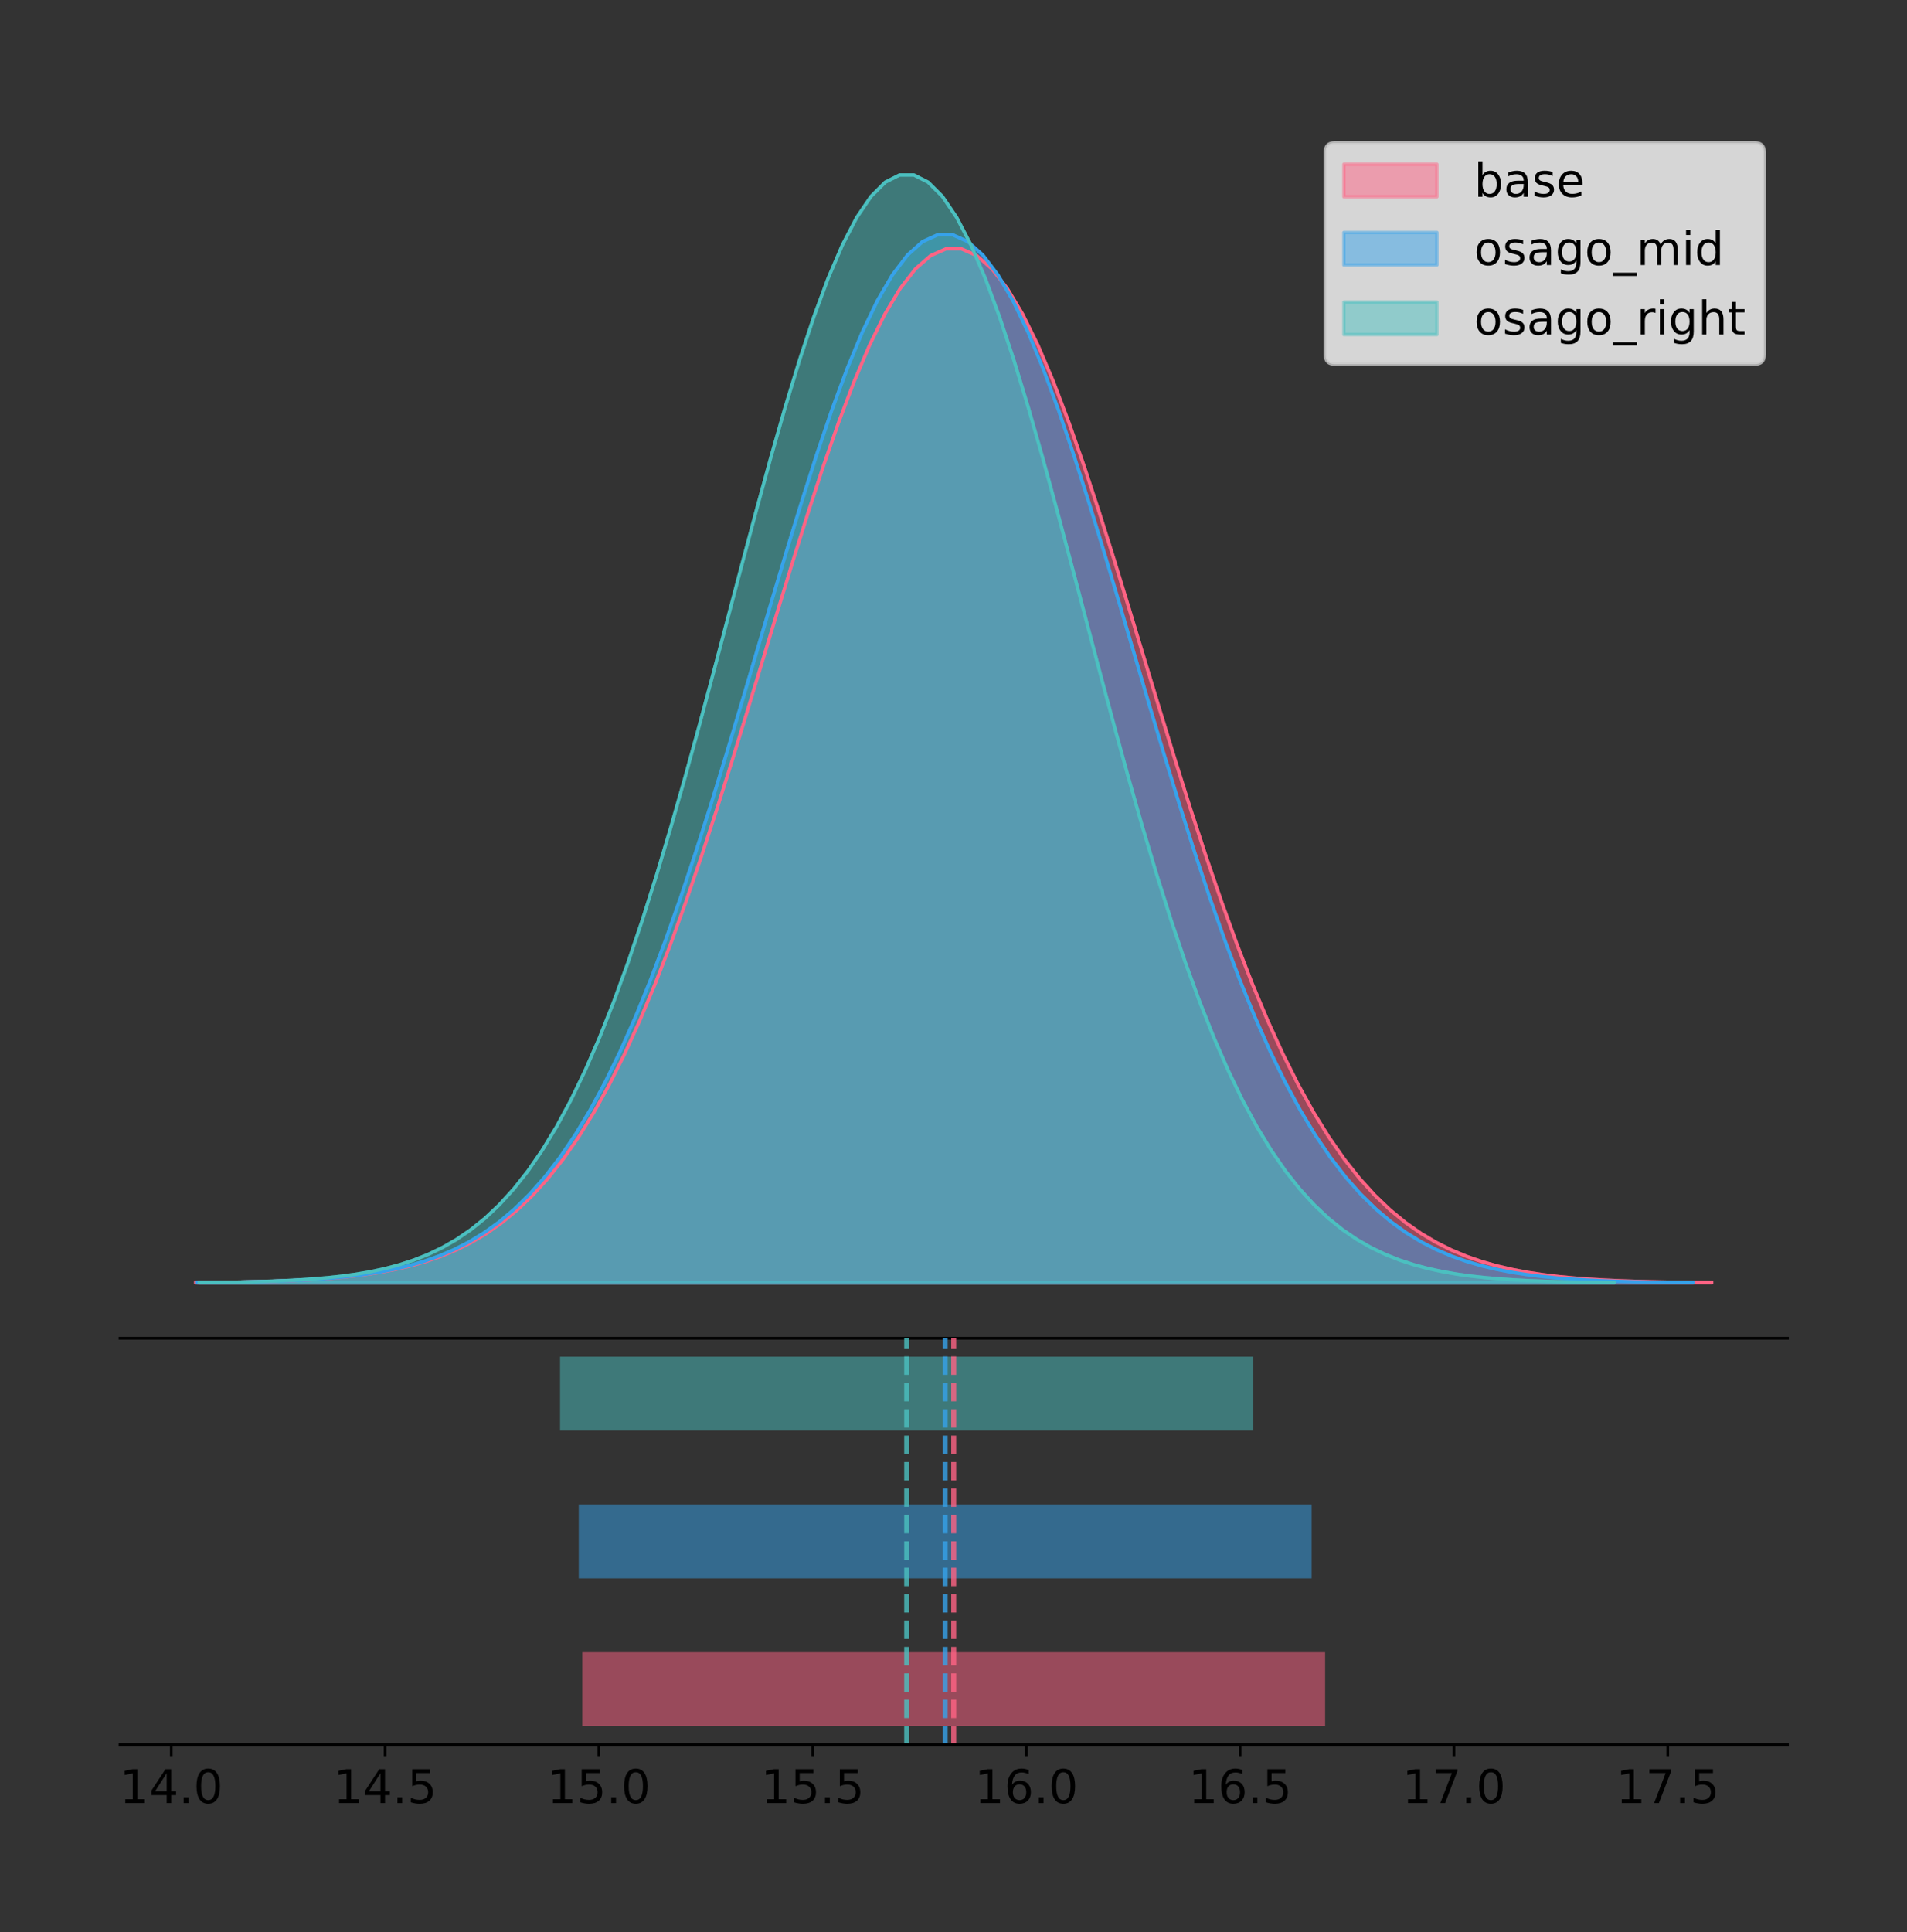 <?xml version="1.0" encoding="utf-8" standalone="no"?>
<!DOCTYPE svg PUBLIC "-//W3C//DTD SVG 1.1//EN"
  "http://www.w3.org/Graphics/SVG/1.1/DTD/svg11.dtd">
<!-- Created with matplotlib (https://matplotlib.org/) -->
<svg height="581.789pt" version="1.1" viewBox="0 0 574.334 581.789" width="574.334pt" xmlns="http://www.w3.org/2000/svg" xmlns:xlink="http://www.w3.org/1999/xlink">
 <rect x="0" y="0" width="574.334" height="581.789" fill="#333333" stroke="none"/>
 <defs>
  <style type="text/css">
*{stroke-linecap:butt;stroke-linejoin:round;}
  </style>
 </defs>
 <g id="figure_1">
  <g id="patch_1">
   <path d="M 0 581.789 
L 574.334 581.789 
L 574.334 0 
L 0 0 
z
" style="fill:none;"/>
  </g>
  <g id="axes_1">
   <g id="patch_2">
    <path d="M 36.134 402.93 
L 538.334 402.93 
L 538.334 36 
L 36.134 36 
z
" style="fill:none;"/>
   </g>
   <g id="PolyCollection_1">
    <defs>
     <path d="M 58.961 -195.538 
L 58.961 -195.643 
L 63.572 -195.682 
L 68.184 -195.735 
L 72.796 -195.806 
L 77.407 -195.899 
L 82.019 -196.023 
L 86.63 -196.184 
L 91.242 -196.394 
L 95.853 -196.664 
L 100.465 -197.01 
L 105.077 -197.449 
L 109.688 -198.003 
L 114.3 -198.697 
L 118.911 -199.561 
L 123.523 -200.627 
L 128.134 -201.933 
L 132.746 -203.523 
L 137.357 -205.443 
L 141.969 -207.745 
L 146.581 -210.484 
L 151.192 -213.719 
L 155.804 -217.509 
L 160.415 -221.917 
L 165.027 -227.003 
L 169.638 -232.825 
L 174.25 -239.438 
L 178.862 -246.886 
L 183.473 -255.207 
L 188.085 -264.425 
L 192.696 -274.55 
L 197.308 -285.573 
L 201.919 -297.466 
L 206.531 -310.179 
L 211.143 -323.639 
L 215.754 -337.747 
L 220.366 -352.381 
L 224.977 -367.395 
L 229.589 -382.621 
L 234.2 -397.87 
L 238.812 -412.938 
L 243.424 -427.608 
L 248.035 -441.656 
L 252.647 -454.855 
L 257.258 -466.983 
L 261.87 -477.829 
L 266.481 -487.198 
L 271.093 -494.916 
L 275.705 -500.839 
L 280.316 -504.852 
L 284.928 -506.879 
L 289.539 -506.879 
L 294.151 -504.852 
L 298.762 -500.839 
L 303.374 -494.916 
L 307.986 -487.198 
L 312.597 -477.829 
L 317.209 -466.983 
L 321.82 -454.855 
L 326.432 -441.656 
L 331.043 -427.608 
L 335.655 -412.938 
L 340.267 -397.87 
L 344.878 -382.621 
L 349.49 -367.395 
L 354.101 -352.381 
L 358.713 -337.747 
L 363.324 -323.639 
L 367.936 -310.179 
L 372.548 -297.466 
L 377.159 -285.573 
L 381.771 -274.55 
L 386.382 -264.425 
L 390.994 -255.207 
L 395.605 -246.886 
L 400.217 -239.438 
L 404.829 -232.825 
L 409.44 -227.003 
L 414.052 -221.917 
L 418.663 -217.509 
L 423.275 -213.719 
L 427.886 -210.484 
L 432.498 -207.745 
L 437.11 -205.443 
L 441.721 -203.523 
L 446.333 -201.933 
L 450.944 -200.627 
L 455.556 -199.561 
L 460.167 -198.697 
L 464.779 -198.003 
L 469.391 -197.449 
L 474.002 -197.01 
L 478.614 -196.664 
L 483.225 -196.394 
L 487.837 -196.184 
L 492.448 -196.023 
L 497.06 -195.899 
L 501.672 -195.806 
L 506.283 -195.735 
L 510.895 -195.682 
L 515.506 -195.643 
L 515.506 -195.538 
L 515.506 -195.538 
L 510.895 -195.538 
L 506.283 -195.538 
L 501.672 -195.538 
L 497.06 -195.538 
L 492.448 -195.538 
L 487.837 -195.538 
L 483.225 -195.538 
L 478.614 -195.538 
L 474.002 -195.538 
L 469.391 -195.538 
L 464.779 -195.538 
L 460.167 -195.538 
L 455.556 -195.538 
L 450.944 -195.538 
L 446.333 -195.538 
L 441.721 -195.538 
L 437.11 -195.538 
L 432.498 -195.538 
L 427.886 -195.538 
L 423.275 -195.538 
L 418.663 -195.538 
L 414.052 -195.538 
L 409.44 -195.538 
L 404.829 -195.538 
L 400.217 -195.538 
L 395.605 -195.538 
L 390.994 -195.538 
L 386.382 -195.538 
L 381.771 -195.538 
L 377.159 -195.538 
L 372.548 -195.538 
L 367.936 -195.538 
L 363.324 -195.538 
L 358.713 -195.538 
L 354.101 -195.538 
L 349.49 -195.538 
L 344.878 -195.538 
L 340.267 -195.538 
L 335.655 -195.538 
L 331.043 -195.538 
L 326.432 -195.538 
L 321.82 -195.538 
L 317.209 -195.538 
L 312.597 -195.538 
L 307.986 -195.538 
L 303.374 -195.538 
L 298.762 -195.538 
L 294.151 -195.538 
L 289.539 -195.538 
L 284.928 -195.538 
L 280.316 -195.538 
L 275.705 -195.538 
L 271.093 -195.538 
L 266.481 -195.538 
L 261.87 -195.538 
L 257.258 -195.538 
L 252.647 -195.538 
L 248.035 -195.538 
L 243.424 -195.538 
L 238.812 -195.538 
L 234.2 -195.538 
L 229.589 -195.538 
L 224.977 -195.538 
L 220.366 -195.538 
L 215.754 -195.538 
L 211.143 -195.538 
L 206.531 -195.538 
L 201.919 -195.538 
L 197.308 -195.538 
L 192.696 -195.538 
L 188.085 -195.538 
L 183.473 -195.538 
L 178.862 -195.538 
L 174.25 -195.538 
L 169.638 -195.538 
L 165.027 -195.538 
L 160.415 -195.538 
L 155.804 -195.538 
L 151.192 -195.538 
L 146.581 -195.538 
L 141.969 -195.538 
L 137.357 -195.538 
L 132.746 -195.538 
L 128.134 -195.538 
L 123.523 -195.538 
L 118.911 -195.538 
L 114.3 -195.538 
L 109.688 -195.538 
L 105.077 -195.538 
L 100.465 -195.538 
L 95.853 -195.538 
L 91.242 -195.538 
L 86.63 -195.538 
L 82.019 -195.538 
L 77.407 -195.538 
L 72.796 -195.538 
L 68.184 -195.538 
L 63.572 -195.538 
L 58.961 -195.538 
z
" id="mc31b53c9fc" style="stroke:#ff6384;stroke-opacity:0.5;"/>
    </defs>
    <g clip-path="url(#p1f9ed87bea)">
     <use style="fill:#ff6384;fill-opacity:0.5;stroke:#ff6384;stroke-opacity:0.5;" x="0" xlink:href="#mc31b53c9fc" y="581.789"/>
    </g>
   </g>
   <g id="PolyCollection_2">
    <defs>
     <path d="M 59.433 -195.538 
L 59.433 -195.644 
L 63.983 -195.684 
L 68.533 -195.738 
L 73.083 -195.809 
L 77.633 -195.904 
L 82.183 -196.029 
L 86.733 -196.193 
L 91.283 -196.405 
L 95.833 -196.679 
L 100.383 -197.029 
L 104.933 -197.475 
L 109.483 -198.036 
L 114.033 -198.74 
L 118.583 -199.615 
L 123.133 -200.696 
L 127.683 -202.02 
L 132.233 -203.631 
L 136.783 -205.577 
L 141.333 -207.91 
L 145.883 -210.687 
L 150.433 -213.965 
L 154.983 -217.806 
L 159.533 -222.274 
L 164.083 -227.429 
L 168.633 -233.33 
L 173.183 -240.031 
L 177.733 -247.581 
L 182.283 -256.014 
L 186.833 -265.357 
L 191.383 -275.619 
L 195.933 -286.791 
L 200.483 -298.845 
L 205.033 -311.73 
L 209.583 -325.372 
L 214.133 -339.671 
L 218.683 -354.503 
L 223.233 -369.72 
L 227.783 -385.152 
L 232.333 -400.608 
L 236.883 -415.88 
L 241.433 -430.748 
L 245.983 -444.986 
L 250.533 -458.363 
L 255.083 -470.655 
L 259.633 -481.648 
L 264.183 -491.144 
L 268.733 -498.967 
L 273.283 -504.969 
L 277.833 -509.037 
L 282.383 -511.091 
L 286.933 -511.091 
L 291.483 -509.037 
L 296.033 -504.969 
L 300.583 -498.967 
L 305.133 -491.144 
L 309.683 -481.648 
L 314.233 -470.655 
L 318.783 -458.363 
L 323.333 -444.986 
L 327.883 -430.748 
L 332.433 -415.88 
L 336.983 -400.608 
L 341.533 -385.152 
L 346.083 -369.72 
L 350.633 -354.503 
L 355.183 -339.671 
L 359.733 -325.372 
L 364.283 -311.73 
L 368.833 -298.845 
L 373.383 -286.791 
L 377.933 -275.619 
L 382.483 -265.357 
L 387.033 -256.014 
L 391.583 -247.581 
L 396.133 -240.031 
L 400.683 -233.33 
L 405.233 -227.429 
L 409.783 -222.274 
L 414.334 -217.806 
L 418.884 -213.965 
L 423.434 -210.687 
L 427.984 -207.91 
L 432.534 -205.577 
L 437.084 -203.631 
L 441.634 -202.02 
L 446.184 -200.696 
L 450.734 -199.615 
L 455.284 -198.74 
L 459.834 -198.036 
L 464.384 -197.475 
L 468.934 -197.029 
L 473.484 -196.679 
L 478.034 -196.405 
L 482.584 -196.193 
L 487.134 -196.029 
L 491.684 -195.904 
L 496.234 -195.809 
L 500.784 -195.738 
L 505.334 -195.684 
L 509.884 -195.644 
L 509.884 -195.538 
L 509.884 -195.538 
L 505.334 -195.538 
L 500.784 -195.538 
L 496.234 -195.538 
L 491.684 -195.538 
L 487.134 -195.538 
L 482.584 -195.538 
L 478.034 -195.538 
L 473.484 -195.538 
L 468.934 -195.538 
L 464.384 -195.538 
L 459.834 -195.538 
L 455.284 -195.538 
L 450.734 -195.538 
L 446.184 -195.538 
L 441.634 -195.538 
L 437.084 -195.538 
L 432.534 -195.538 
L 427.984 -195.538 
L 423.434 -195.538 
L 418.884 -195.538 
L 414.334 -195.538 
L 409.783 -195.538 
L 405.233 -195.538 
L 400.683 -195.538 
L 396.133 -195.538 
L 391.583 -195.538 
L 387.033 -195.538 
L 382.483 -195.538 
L 377.933 -195.538 
L 373.383 -195.538 
L 368.833 -195.538 
L 364.283 -195.538 
L 359.733 -195.538 
L 355.183 -195.538 
L 350.633 -195.538 
L 346.083 -195.538 
L 341.533 -195.538 
L 336.983 -195.538 
L 332.433 -195.538 
L 327.883 -195.538 
L 323.333 -195.538 
L 318.783 -195.538 
L 314.233 -195.538 
L 309.683 -195.538 
L 305.133 -195.538 
L 300.583 -195.538 
L 296.033 -195.538 
L 291.483 -195.538 
L 286.933 -195.538 
L 282.383 -195.538 
L 277.833 -195.538 
L 273.283 -195.538 
L 268.733 -195.538 
L 264.183 -195.538 
L 259.633 -195.538 
L 255.083 -195.538 
L 250.533 -195.538 
L 245.983 -195.538 
L 241.433 -195.538 
L 236.883 -195.538 
L 232.333 -195.538 
L 227.783 -195.538 
L 223.233 -195.538 
L 218.683 -195.538 
L 214.133 -195.538 
L 209.583 -195.538 
L 205.033 -195.538 
L 200.483 -195.538 
L 195.933 -195.538 
L 191.383 -195.538 
L 186.833 -195.538 
L 182.283 -195.538 
L 177.733 -195.538 
L 173.183 -195.538 
L 168.633 -195.538 
L 164.083 -195.538 
L 159.533 -195.538 
L 154.983 -195.538 
L 150.433 -195.538 
L 145.883 -195.538 
L 141.333 -195.538 
L 136.783 -195.538 
L 132.233 -195.538 
L 127.683 -195.538 
L 123.133 -195.538 
L 118.583 -195.538 
L 114.033 -195.538 
L 109.483 -195.538 
L 104.933 -195.538 
L 100.383 -195.538 
L 95.833 -195.538 
L 91.283 -195.538 
L 86.733 -195.538 
L 82.183 -195.538 
L 77.633 -195.538 
L 73.083 -195.538 
L 68.533 -195.538 
L 63.983 -195.538 
L 59.433 -195.538 
z
" id="mfeff7fc2ad" style="stroke:#36a2eb;stroke-opacity:0.5;"/>
    </defs>
    <g clip-path="url(#p1f9ed87bea)">
     <use style="fill:#36a2eb;fill-opacity:0.5;stroke:#36a2eb;stroke-opacity:0.5;" x="0" xlink:href="#mfeff7fc2ad" y="581.789"/>
    </g>
   </g>
   <g id="PolyCollection_3">
    <defs>
     <path d="M 60.01 -195.538 
L 60.01 -195.65 
L 64.314 -195.692 
L 68.619 -195.749 
L 72.923 -195.825 
L 77.227 -195.925 
L 81.531 -196.058 
L 85.835 -196.23 
L 90.14 -196.455 
L 94.444 -196.744 
L 98.748 -197.115 
L 103.052 -197.585 
L 107.356 -198.179 
L 111.661 -198.923 
L 115.965 -199.848 
L 120.269 -200.99 
L 124.573 -202.39 
L 128.878 -204.093 
L 133.182 -206.151 
L 137.486 -208.617 
L 141.79 -211.552 
L 146.094 -215.017 
L 150.399 -219.078 
L 154.703 -223.801 
L 159.007 -229.25 
L 163.311 -235.488 
L 167.616 -242.572 
L 171.92 -250.552 
L 176.224 -259.468 
L 180.528 -269.344 
L 184.832 -280.192 
L 189.137 -292.002 
L 193.441 -304.744 
L 197.745 -318.365 
L 202.049 -332.786 
L 206.354 -347.901 
L 210.658 -363.58 
L 214.962 -379.667 
L 219.266 -395.98 
L 223.57 -412.318 
L 227.875 -428.462 
L 232.179 -444.18 
L 236.483 -459.23 
L 240.787 -473.372 
L 245.091 -486.366 
L 249.396 -497.987 
L 253.7 -508.025 
L 258.004 -516.294 
L 262.308 -522.64 
L 266.613 -526.94 
L 270.917 -529.111 
L 275.221 -529.111 
L 279.525 -526.94 
L 283.829 -522.64 
L 288.134 -516.294 
L 292.438 -508.025 
L 296.742 -497.987 
L 301.046 -486.366 
L 305.351 -473.372 
L 309.655 -459.23 
L 313.959 -444.18 
L 318.263 -428.462 
L 322.567 -412.318 
L 326.872 -395.98 
L 331.176 -379.667 
L 335.48 -363.58 
L 339.784 -347.901 
L 344.089 -332.786 
L 348.393 -318.365 
L 352.697 -304.744 
L 357.001 -292.002 
L 361.305 -280.192 
L 365.61 -269.344 
L 369.914 -259.468 
L 374.218 -250.552 
L 378.522 -242.572 
L 382.826 -235.488 
L 387.131 -229.25 
L 391.435 -223.801 
L 395.739 -219.078 
L 400.043 -215.017 
L 404.348 -211.552 
L 408.652 -208.617 
L 412.956 -206.151 
L 417.26 -204.093 
L 421.564 -202.39 
L 425.869 -200.99 
L 430.173 -199.848 
L 434.477 -198.923 
L 438.781 -198.179 
L 443.086 -197.585 
L 447.39 -197.115 
L 451.694 -196.744 
L 455.998 -196.455 
L 460.302 -196.23 
L 464.607 -196.058 
L 468.911 -195.925 
L 473.215 -195.825 
L 477.519 -195.749 
L 481.824 -195.692 
L 486.128 -195.65 
L 486.128 -195.538 
L 486.128 -195.538 
L 481.824 -195.538 
L 477.519 -195.538 
L 473.215 -195.538 
L 468.911 -195.538 
L 464.607 -195.538 
L 460.302 -195.538 
L 455.998 -195.538 
L 451.694 -195.538 
L 447.39 -195.538 
L 443.086 -195.538 
L 438.781 -195.538 
L 434.477 -195.538 
L 430.173 -195.538 
L 425.869 -195.538 
L 421.564 -195.538 
L 417.26 -195.538 
L 412.956 -195.538 
L 408.652 -195.538 
L 404.348 -195.538 
L 400.043 -195.538 
L 395.739 -195.538 
L 391.435 -195.538 
L 387.131 -195.538 
L 382.826 -195.538 
L 378.522 -195.538 
L 374.218 -195.538 
L 369.914 -195.538 
L 365.61 -195.538 
L 361.305 -195.538 
L 357.001 -195.538 
L 352.697 -195.538 
L 348.393 -195.538 
L 344.089 -195.538 
L 339.784 -195.538 
L 335.48 -195.538 
L 331.176 -195.538 
L 326.872 -195.538 
L 322.567 -195.538 
L 318.263 -195.538 
L 313.959 -195.538 
L 309.655 -195.538 
L 305.351 -195.538 
L 301.046 -195.538 
L 296.742 -195.538 
L 292.438 -195.538 
L 288.134 -195.538 
L 283.829 -195.538 
L 279.525 -195.538 
L 275.221 -195.538 
L 270.917 -195.538 
L 266.613 -195.538 
L 262.308 -195.538 
L 258.004 -195.538 
L 253.7 -195.538 
L 249.396 -195.538 
L 245.091 -195.538 
L 240.787 -195.538 
L 236.483 -195.538 
L 232.179 -195.538 
L 227.875 -195.538 
L 223.57 -195.538 
L 219.266 -195.538 
L 214.962 -195.538 
L 210.658 -195.538 
L 206.354 -195.538 
L 202.049 -195.538 
L 197.745 -195.538 
L 193.441 -195.538 
L 189.137 -195.538 
L 184.832 -195.538 
L 180.528 -195.538 
L 176.224 -195.538 
L 171.92 -195.538 
L 167.616 -195.538 
L 163.311 -195.538 
L 159.007 -195.538 
L 154.703 -195.538 
L 150.399 -195.538 
L 146.094 -195.538 
L 141.79 -195.538 
L 137.486 -195.538 
L 133.182 -195.538 
L 128.878 -195.538 
L 124.573 -195.538 
L 120.269 -195.538 
L 115.965 -195.538 
L 111.661 -195.538 
L 107.356 -195.538 
L 103.052 -195.538 
L 98.748 -195.538 
L 94.444 -195.538 
L 90.14 -195.538 
L 85.835 -195.538 
L 81.531 -195.538 
L 77.227 -195.538 
L 72.923 -195.538 
L 68.619 -195.538 
L 64.314 -195.538 
L 60.01 -195.538 
z
" id="m264f5fab46" style="stroke:#4bc0c0;stroke-opacity:0.5;"/>
    </defs>
    <g clip-path="url(#p1f9ed87bea)">
     <use style="fill:#4bc0c0;fill-opacity:0.5;stroke:#4bc0c0;stroke-opacity:0.5;" x="0" xlink:href="#m264f5fab46" y="581.789"/>
    </g>
   </g>
   <g id="line2d_1">
    <path clip-path="url(#p1f9ed87bea)" d="M 58.961 386.147 
L 63.572 386.107 
L 68.184 386.054 
L 72.796 385.984 
L 77.407 385.89 
L 82.019 385.766 
L 86.63 385.605 
L 91.242 385.396 
L 95.853 385.125 
L 100.465 384.78 
L 105.077 384.341 
L 109.688 383.786 
L 114.3 383.092 
L 118.911 382.229 
L 123.523 381.163 
L 128.134 379.856 
L 132.746 378.266 
L 137.357 376.346 
L 141.969 374.044 
L 146.581 371.305 
L 151.192 368.071 
L 155.804 364.28 
L 160.415 359.872 
L 165.027 354.786 
L 169.638 348.964 
L 174.25 342.352 
L 178.862 334.904 
L 183.473 326.582 
L 188.085 317.364 
L 192.696 307.239 
L 197.308 296.216 
L 201.919 284.323 
L 206.531 271.61 
L 211.143 258.151 
L 215.754 244.043 
L 220.366 229.409 
L 224.977 214.394 
L 229.589 199.168 
L 234.2 183.919 
L 238.812 168.851 
L 243.424 154.181 
L 248.035 140.134 
L 252.647 126.935 
L 257.258 114.806 
L 261.87 103.96 
L 266.481 94.591 
L 271.093 86.873 
L 275.705 80.95 
L 280.316 76.937 
L 284.928 74.911 
L 289.539 74.911 
L 294.151 76.937 
L 298.762 80.95 
L 303.374 86.873 
L 307.986 94.591 
L 312.597 103.96 
L 317.209 114.806 
L 321.82 126.935 
L 326.432 140.134 
L 331.043 154.181 
L 335.655 168.851 
L 340.267 183.919 
L 344.878 199.168 
L 349.49 214.394 
L 354.101 229.409 
L 358.713 244.043 
L 363.324 258.151 
L 367.936 271.61 
L 372.548 284.323 
L 377.159 296.216 
L 381.771 307.239 
L 386.382 317.364 
L 390.994 326.582 
L 395.605 334.904 
L 400.217 342.352 
L 404.829 348.964 
L 409.44 354.786 
L 414.052 359.872 
L 418.663 364.28 
L 423.275 368.071 
L 427.886 371.305 
L 432.498 374.044 
L 437.11 376.346 
L 441.721 378.266 
L 446.333 379.856 
L 450.944 381.163 
L 455.556 382.229 
L 460.167 383.092 
L 464.779 383.786 
L 469.391 384.341 
L 474.002 384.78 
L 478.614 385.125 
L 483.225 385.396 
L 487.837 385.605 
L 492.448 385.766 
L 497.06 385.89 
L 501.672 385.984 
L 506.283 386.054 
L 510.895 386.107 
L 515.506 386.147 
" style="fill:none;stroke:#ff6384;stroke-linecap:square;"/>
   </g>
   <g id="line2d_2">
    <path clip-path="url(#p1f9ed87bea)" d="M 59.433 386.145 
L 63.983 386.105 
L 68.533 386.052 
L 73.083 385.98 
L 77.633 385.885 
L 82.183 385.76 
L 86.733 385.596 
L 91.283 385.384 
L 95.833 385.11 
L 100.383 384.76 
L 104.933 384.315 
L 109.483 383.753 
L 114.033 383.049 
L 118.583 382.174 
L 123.133 381.094 
L 127.683 379.769 
L 132.233 378.158 
L 136.783 376.212 
L 141.333 373.879 
L 145.883 371.103 
L 150.433 367.825 
L 154.983 363.983 
L 159.533 359.515 
L 164.083 354.361 
L 168.633 348.459 
L 173.183 341.758 
L 177.733 334.209 
L 182.283 325.775 
L 186.833 316.432 
L 191.383 306.17 
L 195.933 294.998 
L 200.483 282.944 
L 205.033 270.059 
L 209.583 256.418 
L 214.133 242.119 
L 218.683 227.287 
L 223.233 212.069 
L 227.783 196.637 
L 232.333 181.182 
L 236.883 165.91 
L 241.433 151.041 
L 245.983 136.804 
L 250.533 123.426 
L 255.083 111.134 
L 259.633 100.141 
L 264.183 90.645 
L 268.733 82.823 
L 273.283 76.82 
L 277.833 72.752 
L 282.383 70.698 
L 286.933 70.698 
L 291.483 72.752 
L 296.033 76.82 
L 300.583 82.823 
L 305.133 90.645 
L 309.683 100.141 
L 314.233 111.134 
L 318.783 123.426 
L 323.333 136.804 
L 327.883 151.041 
L 332.433 165.91 
L 336.983 181.182 
L 341.533 196.637 
L 346.083 212.069 
L 350.633 227.287 
L 355.183 242.119 
L 359.733 256.418 
L 364.283 270.059 
L 368.833 282.944 
L 373.383 294.998 
L 377.933 306.17 
L 382.483 316.432 
L 387.033 325.775 
L 391.583 334.209 
L 396.133 341.758 
L 400.683 348.459 
L 405.233 354.361 
L 409.783 359.515 
L 414.334 363.983 
L 418.884 367.825 
L 423.434 371.103 
L 427.984 373.879 
L 432.534 376.212 
L 437.084 378.158 
L 441.634 379.769 
L 446.184 381.094 
L 450.734 382.174 
L 455.284 383.049 
L 459.834 383.753 
L 464.384 384.315 
L 468.934 384.76 
L 473.484 385.11 
L 478.034 385.384 
L 482.584 385.596 
L 487.134 385.76 
L 491.684 385.885 
L 496.234 385.98 
L 500.784 386.052 
L 505.334 386.105 
L 509.884 386.145 
" style="fill:none;stroke:#36a2eb;stroke-linecap:square;"/>
   </g>
   <g id="line2d_3">
    <path clip-path="url(#p1f9ed87bea)" d="M 60.01 386.139 
L 64.314 386.097 
L 68.619 386.04 
L 72.923 385.965 
L 77.227 385.864 
L 81.531 385.732 
L 85.835 385.559 
L 90.14 385.334 
L 94.444 385.045 
L 98.748 384.675 
L 103.052 384.204 
L 107.356 383.61 
L 111.661 382.867 
L 115.965 381.941 
L 120.269 380.799 
L 124.573 379.399 
L 128.878 377.696 
L 133.182 375.639 
L 137.486 373.172 
L 141.79 370.238 
L 146.094 366.772 
L 150.399 362.711 
L 154.703 357.989 
L 159.007 352.539 
L 163.311 346.301 
L 167.616 339.217 
L 171.92 331.237 
L 176.224 322.322 
L 180.528 312.445 
L 184.832 301.597 
L 189.137 289.787 
L 193.441 277.045 
L 197.745 263.424 
L 202.049 249.004 
L 206.354 233.888 
L 210.658 218.209 
L 214.962 202.123 
L 219.266 185.809 
L 223.57 169.471 
L 227.875 153.327 
L 232.179 137.61 
L 236.483 122.559 
L 240.787 108.418 
L 245.091 95.423 
L 249.396 83.803 
L 253.7 73.765 
L 258.004 65.495 
L 262.308 59.15 
L 266.613 54.85 
L 270.917 52.679 
L 275.221 52.679 
L 279.525 54.85 
L 283.829 59.15 
L 288.134 65.495 
L 292.438 73.765 
L 296.742 83.803 
L 301.046 95.423 
L 305.351 108.418 
L 309.655 122.559 
L 313.959 137.61 
L 318.263 153.327 
L 322.567 169.471 
L 326.872 185.809 
L 331.176 202.123 
L 335.48 218.209 
L 339.784 233.888 
L 344.089 249.004 
L 348.393 263.424 
L 352.697 277.045 
L 357.001 289.787 
L 361.305 301.597 
L 365.61 312.445 
L 369.914 322.322 
L 374.218 331.237 
L 378.522 339.217 
L 382.826 346.301 
L 387.131 352.539 
L 391.435 357.989 
L 395.739 362.711 
L 400.043 366.772 
L 404.348 370.238 
L 408.652 373.172 
L 412.956 375.639 
L 417.26 377.696 
L 421.564 379.399 
L 425.869 380.799 
L 430.173 381.941 
L 434.477 382.867 
L 438.781 383.61 
L 443.086 384.204 
L 447.39 384.675 
L 451.694 385.045 
L 455.998 385.334 
L 460.302 385.559 
L 464.607 385.732 
L 468.911 385.864 
L 473.215 385.965 
L 477.519 386.04 
L 481.824 386.097 
L 486.128 386.139 
" style="fill:none;stroke:#4bc0c0;stroke-linecap:square;"/>
   </g>
   <g id="patch_3">
    <path d="M 36.134 402.93 
L 538.334 402.93 
" style="fill:none;stroke:#000000;stroke-linecap:square;stroke-linejoin:miter;stroke-width:0.8;"/>
   </g>
   <g id="legend_1">
    <g id="patch_4">
     <path d="M 401.947 109.627 
L 528.534 109.627 
Q 531.334 109.627 531.334 106.827 
L 531.334 45.8 
Q 531.334 43 528.534 43 
L 401.947 43 
Q 399.147 43 399.147 45.8 
L 399.147 106.827 
Q 399.147 109.627 401.947 109.627 
z
" style="fill:#ffffff;opacity:0.8;stroke:#cccccc;stroke-linejoin:miter;"/>
    </g>
    <g id="patch_5">
     <path d="M 404.747 59.238 
L 432.747 59.238 
L 432.747 49.438 
L 404.747 49.438 
z
" style="fill:#ff6384;opacity:0.5;stroke:#ff6384;stroke-linejoin:miter;"/>
    </g>
    <g id="text_1">
     <!-- base -->
     <defs>
      <path d="M 48.688 27.297 
Q 48.688 37.203 44.609 42.844 
Q 40.531 48.484 33.406 48.484 
Q 26.266 48.484 22.188 42.844 
Q 18.109 37.203 18.109 27.297 
Q 18.109 17.391 22.188 11.75 
Q 26.266 6.109 33.406 6.109 
Q 40.531 6.109 44.609 11.75 
Q 48.688 17.391 48.688 27.297 
z
M 18.109 46.391 
Q 20.953 51.266 25.266 53.625 
Q 29.594 56 35.594 56 
Q 45.562 56 51.781 48.094 
Q 58.016 40.188 58.016 27.297 
Q 58.016 14.406 51.781 6.484 
Q 45.562 -1.422 35.594 -1.422 
Q 29.594 -1.422 25.266 0.953 
Q 20.953 3.328 18.109 8.203 
L 18.109 0 
L 9.078 0 
L 9.078 75.984 
L 18.109 75.984 
z
" id="DejaVuSans-98"/>
      <path d="M 34.281 27.484 
Q 23.391 27.484 19.188 25 
Q 14.984 22.516 14.984 16.5 
Q 14.984 11.719 18.141 8.906 
Q 21.297 6.109 26.703 6.109 
Q 34.188 6.109 38.703 11.406 
Q 43.219 16.703 43.219 25.484 
L 43.219 27.484 
z
M 52.203 31.203 
L 52.203 0 
L 43.219 0 
L 43.219 8.297 
Q 40.141 3.328 35.547 0.953 
Q 30.953 -1.422 24.312 -1.422 
Q 15.922 -1.422 10.953 3.297 
Q 6 8.016 6 15.922 
Q 6 25.141 12.172 29.828 
Q 18.359 34.516 30.609 34.516 
L 43.219 34.516 
L 43.219 35.406 
Q 43.219 41.609 39.141 45 
Q 35.062 48.391 27.688 48.391 
Q 23 48.391 18.547 47.266 
Q 14.109 46.141 10.016 43.891 
L 10.016 52.203 
Q 14.938 54.109 19.578 55.047 
Q 24.219 56 28.609 56 
Q 40.484 56 46.344 49.844 
Q 52.203 43.703 52.203 31.203 
z
" id="DejaVuSans-97"/>
      <path d="M 44.281 53.078 
L 44.281 44.578 
Q 40.484 46.531 36.375 47.5 
Q 32.281 48.484 27.875 48.484 
Q 21.188 48.484 17.844 46.438 
Q 14.5 44.391 14.5 40.281 
Q 14.5 37.156 16.891 35.375 
Q 19.281 33.594 26.516 31.984 
L 29.594 31.297 
Q 39.156 29.25 43.188 25.516 
Q 47.219 21.781 47.219 15.094 
Q 47.219 7.469 41.188 3.016 
Q 35.156 -1.422 24.609 -1.422 
Q 20.219 -1.422 15.453 -0.562 
Q 10.688 0.297 5.422 2 
L 5.422 11.281 
Q 10.406 8.688 15.234 7.391 
Q 20.062 6.109 24.812 6.109 
Q 31.156 6.109 34.562 8.281 
Q 37.984 10.453 37.984 14.406 
Q 37.984 18.062 35.516 20.016 
Q 33.062 21.969 24.703 23.781 
L 21.578 24.516 
Q 13.234 26.266 9.516 29.906 
Q 5.812 33.547 5.812 39.891 
Q 5.812 47.609 11.281 51.797 
Q 16.75 56 26.812 56 
Q 31.781 56 36.172 55.266 
Q 40.578 54.547 44.281 53.078 
z
" id="DejaVuSans-115"/>
      <path d="M 56.203 29.594 
L 56.203 25.203 
L 14.891 25.203 
Q 15.484 15.922 20.484 11.062 
Q 25.484 6.203 34.422 6.203 
Q 39.594 6.203 44.453 7.469 
Q 49.312 8.734 54.109 11.281 
L 54.109 2.781 
Q 49.266 0.734 44.188 -0.344 
Q 39.109 -1.422 33.891 -1.422 
Q 20.797 -1.422 13.156 6.188 
Q 5.516 13.812 5.516 26.812 
Q 5.516 40.234 12.766 48.109 
Q 20.016 56 32.328 56 
Q 43.359 56 49.781 48.891 
Q 56.203 41.797 56.203 29.594 
z
M 47.219 32.234 
Q 47.125 39.594 43.094 43.984 
Q 39.062 48.391 32.422 48.391 
Q 24.906 48.391 20.391 44.141 
Q 15.875 39.891 15.188 32.172 
z
" id="DejaVuSans-101"/>
     </defs>
     <g transform="translate(443.947 59.238)scale(0.14 -0.14)">
      <use xlink:href="#DejaVuSans-98"/>
      <use x="63.477" xlink:href="#DejaVuSans-97"/>
      <use x="124.756" xlink:href="#DejaVuSans-115"/>
      <use x="176.855" xlink:href="#DejaVuSans-101"/>
     </g>
    </g>
    <g id="patch_6">
     <path d="M 404.747 79.787 
L 432.747 79.787 
L 432.747 69.987 
L 404.747 69.987 
z
" style="fill:#36a2eb;opacity:0.5;stroke:#36a2eb;stroke-linejoin:miter;"/>
    </g>
    <g id="text_2">
     <!-- osago_mid -->
     <defs>
      <path d="M 30.609 48.391 
Q 23.391 48.391 19.188 42.75 
Q 14.984 37.109 14.984 27.297 
Q 14.984 17.484 19.156 11.844 
Q 23.344 6.203 30.609 6.203 
Q 37.797 6.203 41.984 11.859 
Q 46.188 17.531 46.188 27.297 
Q 46.188 37.016 41.984 42.703 
Q 37.797 48.391 30.609 48.391 
z
M 30.609 56 
Q 42.328 56 49.016 48.375 
Q 55.719 40.766 55.719 27.297 
Q 55.719 13.875 49.016 6.219 
Q 42.328 -1.422 30.609 -1.422 
Q 18.844 -1.422 12.172 6.219 
Q 5.516 13.875 5.516 27.297 
Q 5.516 40.766 12.172 48.375 
Q 18.844 56 30.609 56 
z
" id="DejaVuSans-111"/>
      <path d="M 45.406 27.984 
Q 45.406 37.75 41.375 43.109 
Q 37.359 48.484 30.078 48.484 
Q 22.859 48.484 18.828 43.109 
Q 14.797 37.75 14.797 27.984 
Q 14.797 18.266 18.828 12.891 
Q 22.859 7.516 30.078 7.516 
Q 37.359 7.516 41.375 12.891 
Q 45.406 18.266 45.406 27.984 
z
M 54.391 6.781 
Q 54.391 -7.172 48.188 -13.984 
Q 42 -20.797 29.203 -20.797 
Q 24.469 -20.797 20.266 -20.094 
Q 16.062 -19.391 12.109 -17.922 
L 12.109 -9.188 
Q 16.062 -11.328 19.922 -12.344 
Q 23.781 -13.375 27.781 -13.375 
Q 36.625 -13.375 41.016 -8.766 
Q 45.406 -4.156 45.406 5.172 
L 45.406 9.625 
Q 42.625 4.781 38.281 2.391 
Q 33.938 0 27.875 0 
Q 17.828 0 11.672 7.656 
Q 5.516 15.328 5.516 27.984 
Q 5.516 40.672 11.672 48.328 
Q 17.828 56 27.875 56 
Q 33.938 56 38.281 53.609 
Q 42.625 51.219 45.406 46.391 
L 45.406 54.688 
L 54.391 54.688 
z
" id="DejaVuSans-103"/>
      <path d="M 50.984 -16.609 
L 50.984 -23.578 
L -0.984 -23.578 
L -0.984 -16.609 
z
" id="DejaVuSans-95"/>
      <path d="M 52 44.188 
Q 55.375 50.25 60.062 53.125 
Q 64.75 56 71.094 56 
Q 79.641 56 84.281 50.016 
Q 88.922 44.047 88.922 33.016 
L 88.922 0 
L 79.891 0 
L 79.891 32.719 
Q 79.891 40.578 77.094 44.375 
Q 74.312 48.188 68.609 48.188 
Q 61.625 48.188 57.562 43.547 
Q 53.516 38.922 53.516 30.906 
L 53.516 0 
L 44.484 0 
L 44.484 32.719 
Q 44.484 40.625 41.703 44.406 
Q 38.922 48.188 33.109 48.188 
Q 26.219 48.188 22.156 43.531 
Q 18.109 38.875 18.109 30.906 
L 18.109 0 
L 9.078 0 
L 9.078 54.688 
L 18.109 54.688 
L 18.109 46.188 
Q 21.188 51.219 25.484 53.609 
Q 29.781 56 35.688 56 
Q 41.656 56 45.828 52.969 
Q 50 49.953 52 44.188 
z
" id="DejaVuSans-109"/>
      <path d="M 9.422 54.688 
L 18.406 54.688 
L 18.406 0 
L 9.422 0 
z
M 9.422 75.984 
L 18.406 75.984 
L 18.406 64.594 
L 9.422 64.594 
z
" id="DejaVuSans-105"/>
      <path d="M 45.406 46.391 
L 45.406 75.984 
L 54.391 75.984 
L 54.391 0 
L 45.406 0 
L 45.406 8.203 
Q 42.578 3.328 38.25 0.953 
Q 33.938 -1.422 27.875 -1.422 
Q 17.969 -1.422 11.734 6.484 
Q 5.516 14.406 5.516 27.297 
Q 5.516 40.188 11.734 48.094 
Q 17.969 56 27.875 56 
Q 33.938 56 38.25 53.625 
Q 42.578 51.266 45.406 46.391 
z
M 14.797 27.297 
Q 14.797 17.391 18.875 11.75 
Q 22.953 6.109 30.078 6.109 
Q 37.203 6.109 41.297 11.75 
Q 45.406 17.391 45.406 27.297 
Q 45.406 37.203 41.297 42.844 
Q 37.203 48.484 30.078 48.484 
Q 22.953 48.484 18.875 42.844 
Q 14.797 37.203 14.797 27.297 
z
" id="DejaVuSans-100"/>
     </defs>
     <g transform="translate(443.947 79.787)scale(0.14 -0.14)">
      <use xlink:href="#DejaVuSans-111"/>
      <use x="61.182" xlink:href="#DejaVuSans-115"/>
      <use x="113.281" xlink:href="#DejaVuSans-97"/>
      <use x="174.561" xlink:href="#DejaVuSans-103"/>
      <use x="238.037" xlink:href="#DejaVuSans-111"/>
      <use x="299.219" xlink:href="#DejaVuSans-95"/>
      <use x="349.219" xlink:href="#DejaVuSans-109"/>
      <use x="446.631" xlink:href="#DejaVuSans-105"/>
      <use x="474.414" xlink:href="#DejaVuSans-100"/>
     </g>
    </g>
    <g id="patch_7">
     <path d="M 404.747 100.726 
L 432.747 100.726 
L 432.747 90.926 
L 404.747 90.926 
z
" style="fill:#4bc0c0;opacity:0.5;stroke:#4bc0c0;stroke-linejoin:miter;"/>
    </g>
    <g id="text_3">
     <!-- osago_right -->
     <defs>
      <path d="M 41.109 46.297 
Q 39.594 47.172 37.812 47.578 
Q 36.031 48 33.891 48 
Q 26.266 48 22.188 43.047 
Q 18.109 38.094 18.109 28.812 
L 18.109 0 
L 9.078 0 
L 9.078 54.688 
L 18.109 54.688 
L 18.109 46.188 
Q 20.953 51.172 25.484 53.578 
Q 30.031 56 36.531 56 
Q 37.453 56 38.578 55.875 
Q 39.703 55.766 41.062 55.516 
z
" id="DejaVuSans-114"/>
      <path d="M 54.891 33.016 
L 54.891 0 
L 45.906 0 
L 45.906 32.719 
Q 45.906 40.484 42.875 44.328 
Q 39.844 48.188 33.797 48.188 
Q 26.516 48.188 22.312 43.547 
Q 18.109 38.922 18.109 30.906 
L 18.109 0 
L 9.078 0 
L 9.078 75.984 
L 18.109 75.984 
L 18.109 46.188 
Q 21.344 51.125 25.703 53.562 
Q 30.078 56 35.797 56 
Q 45.219 56 50.047 50.172 
Q 54.891 44.344 54.891 33.016 
z
" id="DejaVuSans-104"/>
      <path d="M 18.312 70.219 
L 18.312 54.688 
L 36.812 54.688 
L 36.812 47.703 
L 18.312 47.703 
L 18.312 18.016 
Q 18.312 11.328 20.141 9.422 
Q 21.969 7.516 27.594 7.516 
L 36.812 7.516 
L 36.812 0 
L 27.594 0 
Q 17.188 0 13.234 3.875 
Q 9.281 7.766 9.281 18.016 
L 9.281 47.703 
L 2.688 47.703 
L 2.688 54.688 
L 9.281 54.688 
L 9.281 70.219 
z
" id="DejaVuSans-116"/>
     </defs>
     <g transform="translate(443.947 100.726)scale(0.14 -0.14)">
      <use xlink:href="#DejaVuSans-111"/>
      <use x="61.182" xlink:href="#DejaVuSans-115"/>
      <use x="113.281" xlink:href="#DejaVuSans-97"/>
      <use x="174.561" xlink:href="#DejaVuSans-103"/>
      <use x="238.037" xlink:href="#DejaVuSans-111"/>
      <use x="299.219" xlink:href="#DejaVuSans-95"/>
      <use x="349.219" xlink:href="#DejaVuSans-114"/>
      <use x="390.332" xlink:href="#DejaVuSans-105"/>
      <use x="418.115" xlink:href="#DejaVuSans-103"/>
      <use x="481.592" xlink:href="#DejaVuSans-104"/>
      <use x="544.971" xlink:href="#DejaVuSans-116"/>
     </g>
    </g>
   </g>
  </g>
  <g id="axes_2">
   <g id="patch_8">
    <path d="M 36.134 525.24 
L 538.334 525.24 
L 538.334 402.93 
L 36.134 402.93 
z
" style="fill:none;"/>
   </g>
   <g id="patch_9">
    <path clip-path="url(#pc1c4cda4e6)" d="M 175.38 519.68 
L 399.087 519.68 
L 399.087 497.442 
L 175.38 497.442 
z
" style="fill:#ff6384;opacity:0.5;"/>
   </g>
   <g id="patch_10">
    <path clip-path="url(#pc1c4cda4e6)" d="M 174.298 475.204 
L 395.019 475.204 
L 395.019 452.966 
L 174.298 452.966 
z
" style="fill:#36a2eb;opacity:0.5;"/>
   </g>
   <g id="patch_11">
    <path clip-path="url(#pc1c4cda4e6)" d="M 168.67 430.728 
L 377.468 430.728 
L 377.468 408.49 
L 168.67 408.49 
z
" style="fill:#4bc0c0;opacity:0.5;"/>
   </g>
   <g id="matplotlib.axis_1">
    <g id="xtick_1">
     <g id="line2d_4">
      <defs>
       <path d="M 0 0 
L 0 3.5 
" id="mec9bc42916" style="stroke:#000000;stroke-width:0.8;"/>
      </defs>
      <g>
       <use style="stroke:#000000;stroke-width:0.8;" x="51.586" xlink:href="#mec9bc42916" y="525.24"/>
      </g>
     </g>
     <g id="text_4">
      <!-- 14.0 -->
      <defs>
       <path d="M 12.406 8.297 
L 28.516 8.297 
L 28.516 63.922 
L 10.984 60.406 
L 10.984 69.391 
L 28.422 72.906 
L 38.281 72.906 
L 38.281 8.297 
L 54.391 8.297 
L 54.391 0 
L 12.406 0 
z
" id="DejaVuSans-49"/>
       <path d="M 37.797 64.312 
L 12.891 25.391 
L 37.797 25.391 
z
M 35.203 72.906 
L 47.609 72.906 
L 47.609 25.391 
L 58.016 25.391 
L 58.016 17.188 
L 47.609 17.188 
L 47.609 0 
L 37.797 0 
L 37.797 17.188 
L 4.891 17.188 
L 4.891 26.703 
z
" id="DejaVuSans-52"/>
       <path d="M 10.688 12.406 
L 21 12.406 
L 21 0 
L 10.688 0 
z
" id="DejaVuSans-46"/>
       <path d="M 31.781 66.406 
Q 24.172 66.406 20.328 58.906 
Q 16.5 51.422 16.5 36.375 
Q 16.5 21.391 20.328 13.891 
Q 24.172 6.391 31.781 6.391 
Q 39.453 6.391 43.281 13.891 
Q 47.125 21.391 47.125 36.375 
Q 47.125 51.422 43.281 58.906 
Q 39.453 66.406 31.781 66.406 
z
M 31.781 74.219 
Q 44.047 74.219 50.516 64.516 
Q 56.984 54.828 56.984 36.375 
Q 56.984 17.969 50.516 8.266 
Q 44.047 -1.422 31.781 -1.422 
Q 19.531 -1.422 13.062 8.266 
Q 6.594 17.969 6.594 36.375 
Q 6.594 54.828 13.062 64.516 
Q 19.531 74.219 31.781 74.219 
z
" id="DejaVuSans-48"/>
      </defs>
      <g transform="translate(36 542.878)scale(0.14 -0.14)">
       <use xlink:href="#DejaVuSans-49"/>
       <use x="63.623" xlink:href="#DejaVuSans-52"/>
       <use x="127.246" xlink:href="#DejaVuSans-46"/>
       <use x="159.033" xlink:href="#DejaVuSans-48"/>
      </g>
     </g>
    </g>
    <g id="xtick_2">
     <g id="line2d_5">
      <g>
       <use style="stroke:#000000;stroke-width:0.8;" x="115.971" xlink:href="#mec9bc42916" y="525.24"/>
      </g>
     </g>
     <g id="text_5">
      <!-- 14.5 -->
      <defs>
       <path d="M 10.797 72.906 
L 49.516 72.906 
L 49.516 64.594 
L 19.828 64.594 
L 19.828 46.734 
Q 21.969 47.469 24.109 47.828 
Q 26.266 48.188 28.422 48.188 
Q 40.625 48.188 47.75 41.5 
Q 54.891 34.812 54.891 23.391 
Q 54.891 11.625 47.562 5.094 
Q 40.234 -1.422 26.906 -1.422 
Q 22.312 -1.422 17.547 -0.641 
Q 12.797 0.141 7.719 1.703 
L 7.719 11.625 
Q 12.109 9.234 16.797 8.062 
Q 21.484 6.891 26.703 6.891 
Q 35.156 6.891 40.078 11.328 
Q 45.016 15.766 45.016 23.391 
Q 45.016 31 40.078 35.438 
Q 35.156 39.891 26.703 39.891 
Q 22.75 39.891 18.812 39.016 
Q 14.891 38.141 10.797 36.281 
z
" id="DejaVuSans-53"/>
      </defs>
      <g transform="translate(100.385 542.878)scale(0.14 -0.14)">
       <use xlink:href="#DejaVuSans-49"/>
       <use x="63.623" xlink:href="#DejaVuSans-52"/>
       <use x="127.246" xlink:href="#DejaVuSans-46"/>
       <use x="159.033" xlink:href="#DejaVuSans-53"/>
      </g>
     </g>
    </g>
    <g id="xtick_3">
     <g id="line2d_6">
      <g>
       <use style="stroke:#000000;stroke-width:0.8;" x="180.355" xlink:href="#mec9bc42916" y="525.24"/>
      </g>
     </g>
     <g id="text_6">
      <!-- 15.0 -->
      <g transform="translate(164.769 542.878)scale(0.14 -0.14)">
       <use xlink:href="#DejaVuSans-49"/>
       <use x="63.623" xlink:href="#DejaVuSans-53"/>
       <use x="127.246" xlink:href="#DejaVuSans-46"/>
       <use x="159.033" xlink:href="#DejaVuSans-48"/>
      </g>
     </g>
    </g>
    <g id="xtick_4">
     <g id="line2d_7">
      <g>
       <use style="stroke:#000000;stroke-width:0.8;" x="244.74" xlink:href="#mec9bc42916" y="525.24"/>
      </g>
     </g>
     <g id="text_7">
      <!-- 15.5 -->
      <g transform="translate(229.154 542.878)scale(0.14 -0.14)">
       <use xlink:href="#DejaVuSans-49"/>
       <use x="63.623" xlink:href="#DejaVuSans-53"/>
       <use x="127.246" xlink:href="#DejaVuSans-46"/>
       <use x="159.033" xlink:href="#DejaVuSans-53"/>
      </g>
     </g>
    </g>
    <g id="xtick_5">
     <g id="line2d_8">
      <g>
       <use style="stroke:#000000;stroke-width:0.8;" x="309.124" xlink:href="#mec9bc42916" y="525.24"/>
      </g>
     </g>
     <g id="text_8">
      <!-- 16.0 -->
      <defs>
       <path d="M 33.016 40.375 
Q 26.375 40.375 22.484 35.828 
Q 18.609 31.297 18.609 23.391 
Q 18.609 15.531 22.484 10.953 
Q 26.375 6.391 33.016 6.391 
Q 39.656 6.391 43.531 10.953 
Q 47.406 15.531 47.406 23.391 
Q 47.406 31.297 43.531 35.828 
Q 39.656 40.375 33.016 40.375 
z
M 52.594 71.297 
L 52.594 62.312 
Q 48.875 64.062 45.094 64.984 
Q 41.312 65.922 37.594 65.922 
Q 27.828 65.922 22.672 59.328 
Q 17.531 52.734 16.797 39.406 
Q 19.672 43.656 24.016 45.922 
Q 28.375 48.188 33.594 48.188 
Q 44.578 48.188 50.953 41.516 
Q 57.328 34.859 57.328 23.391 
Q 57.328 12.156 50.688 5.359 
Q 44.047 -1.422 33.016 -1.422 
Q 20.359 -1.422 13.672 8.266 
Q 6.984 17.969 6.984 36.375 
Q 6.984 53.656 15.188 63.938 
Q 23.391 74.219 37.203 74.219 
Q 40.922 74.219 44.703 73.484 
Q 48.484 72.75 52.594 71.297 
z
" id="DejaVuSans-54"/>
      </defs>
      <g transform="translate(293.538 542.878)scale(0.14 -0.14)">
       <use xlink:href="#DejaVuSans-49"/>
       <use x="63.623" xlink:href="#DejaVuSans-54"/>
       <use x="127.246" xlink:href="#DejaVuSans-46"/>
       <use x="159.033" xlink:href="#DejaVuSans-48"/>
      </g>
     </g>
    </g>
    <g id="xtick_6">
     <g id="line2d_9">
      <g>
       <use style="stroke:#000000;stroke-width:0.8;" x="373.509" xlink:href="#mec9bc42916" y="525.24"/>
      </g>
     </g>
     <g id="text_9">
      <!-- 16.5 -->
      <g transform="translate(357.923 542.878)scale(0.14 -0.14)">
       <use xlink:href="#DejaVuSans-49"/>
       <use x="63.623" xlink:href="#DejaVuSans-54"/>
       <use x="127.246" xlink:href="#DejaVuSans-46"/>
       <use x="159.033" xlink:href="#DejaVuSans-53"/>
      </g>
     </g>
    </g>
    <g id="xtick_7">
     <g id="line2d_10">
      <g>
       <use style="stroke:#000000;stroke-width:0.8;" x="437.893" xlink:href="#mec9bc42916" y="525.24"/>
      </g>
     </g>
     <g id="text_10">
      <!-- 17.0 -->
      <defs>
       <path d="M 8.203 72.906 
L 55.078 72.906 
L 55.078 68.703 
L 28.609 0 
L 18.312 0 
L 43.219 64.594 
L 8.203 64.594 
z
" id="DejaVuSans-55"/>
      </defs>
      <g transform="translate(422.308 542.878)scale(0.14 -0.14)">
       <use xlink:href="#DejaVuSans-49"/>
       <use x="63.623" xlink:href="#DejaVuSans-55"/>
       <use x="127.246" xlink:href="#DejaVuSans-46"/>
       <use x="159.033" xlink:href="#DejaVuSans-48"/>
      </g>
     </g>
    </g>
    <g id="xtick_8">
     <g id="line2d_11">
      <g>
       <use style="stroke:#000000;stroke-width:0.8;" x="502.278" xlink:href="#mec9bc42916" y="525.24"/>
      </g>
     </g>
     <g id="text_11">
      <!-- 17.5 -->
      <g transform="translate(486.692 542.878)scale(0.14 -0.14)">
       <use xlink:href="#DejaVuSans-49"/>
       <use x="63.623" xlink:href="#DejaVuSans-55"/>
       <use x="127.246" xlink:href="#DejaVuSans-46"/>
       <use x="159.033" xlink:href="#DejaVuSans-53"/>
      </g>
     </g>
    </g>
   </g>
   <g id="line2d_12">
    <path clip-path="url(#pc1c4cda4e6)" d="M 287.234 525.24 
L 287.234 402.93 
" style="fill:none;stroke:#ff6384;stroke-dasharray:5.55,2.4;stroke-dashoffset:0;stroke-opacity:0.8;stroke-width:1.5;"/>
   </g>
   <g id="line2d_13">
    <path clip-path="url(#pc1c4cda4e6)" d="M 284.658 525.24 
L 284.658 402.93 
" style="fill:none;stroke:#36a2eb;stroke-dasharray:5.55,2.4;stroke-dashoffset:0;stroke-opacity:0.8;stroke-width:1.5;"/>
   </g>
   <g id="line2d_14">
    <path clip-path="url(#pc1c4cda4e6)" d="M 273.069 525.24 
L 273.069 402.93 
" style="fill:none;stroke:#4bc0c0;stroke-dasharray:5.55,2.4;stroke-dashoffset:0;stroke-opacity:0.8;stroke-width:1.5;"/>
   </g>
   <g id="patch_12">
    <path d="M 36.134 525.24 
L 538.334 525.24 
" style="fill:none;stroke:#000000;stroke-linecap:square;stroke-linejoin:miter;stroke-width:0.8;"/>
   </g>
  </g>
 </g>
 <defs>
  <clipPath id="p1f9ed87bea">
   <rect height="366.93" width="502.2" x="36.134" y="36"/>
  </clipPath>
  <clipPath id="pc1c4cda4e6">
   <rect height="122.31" width="502.2" x="36.134" y="402.93"/>
  </clipPath>
 </defs>
</svg>
